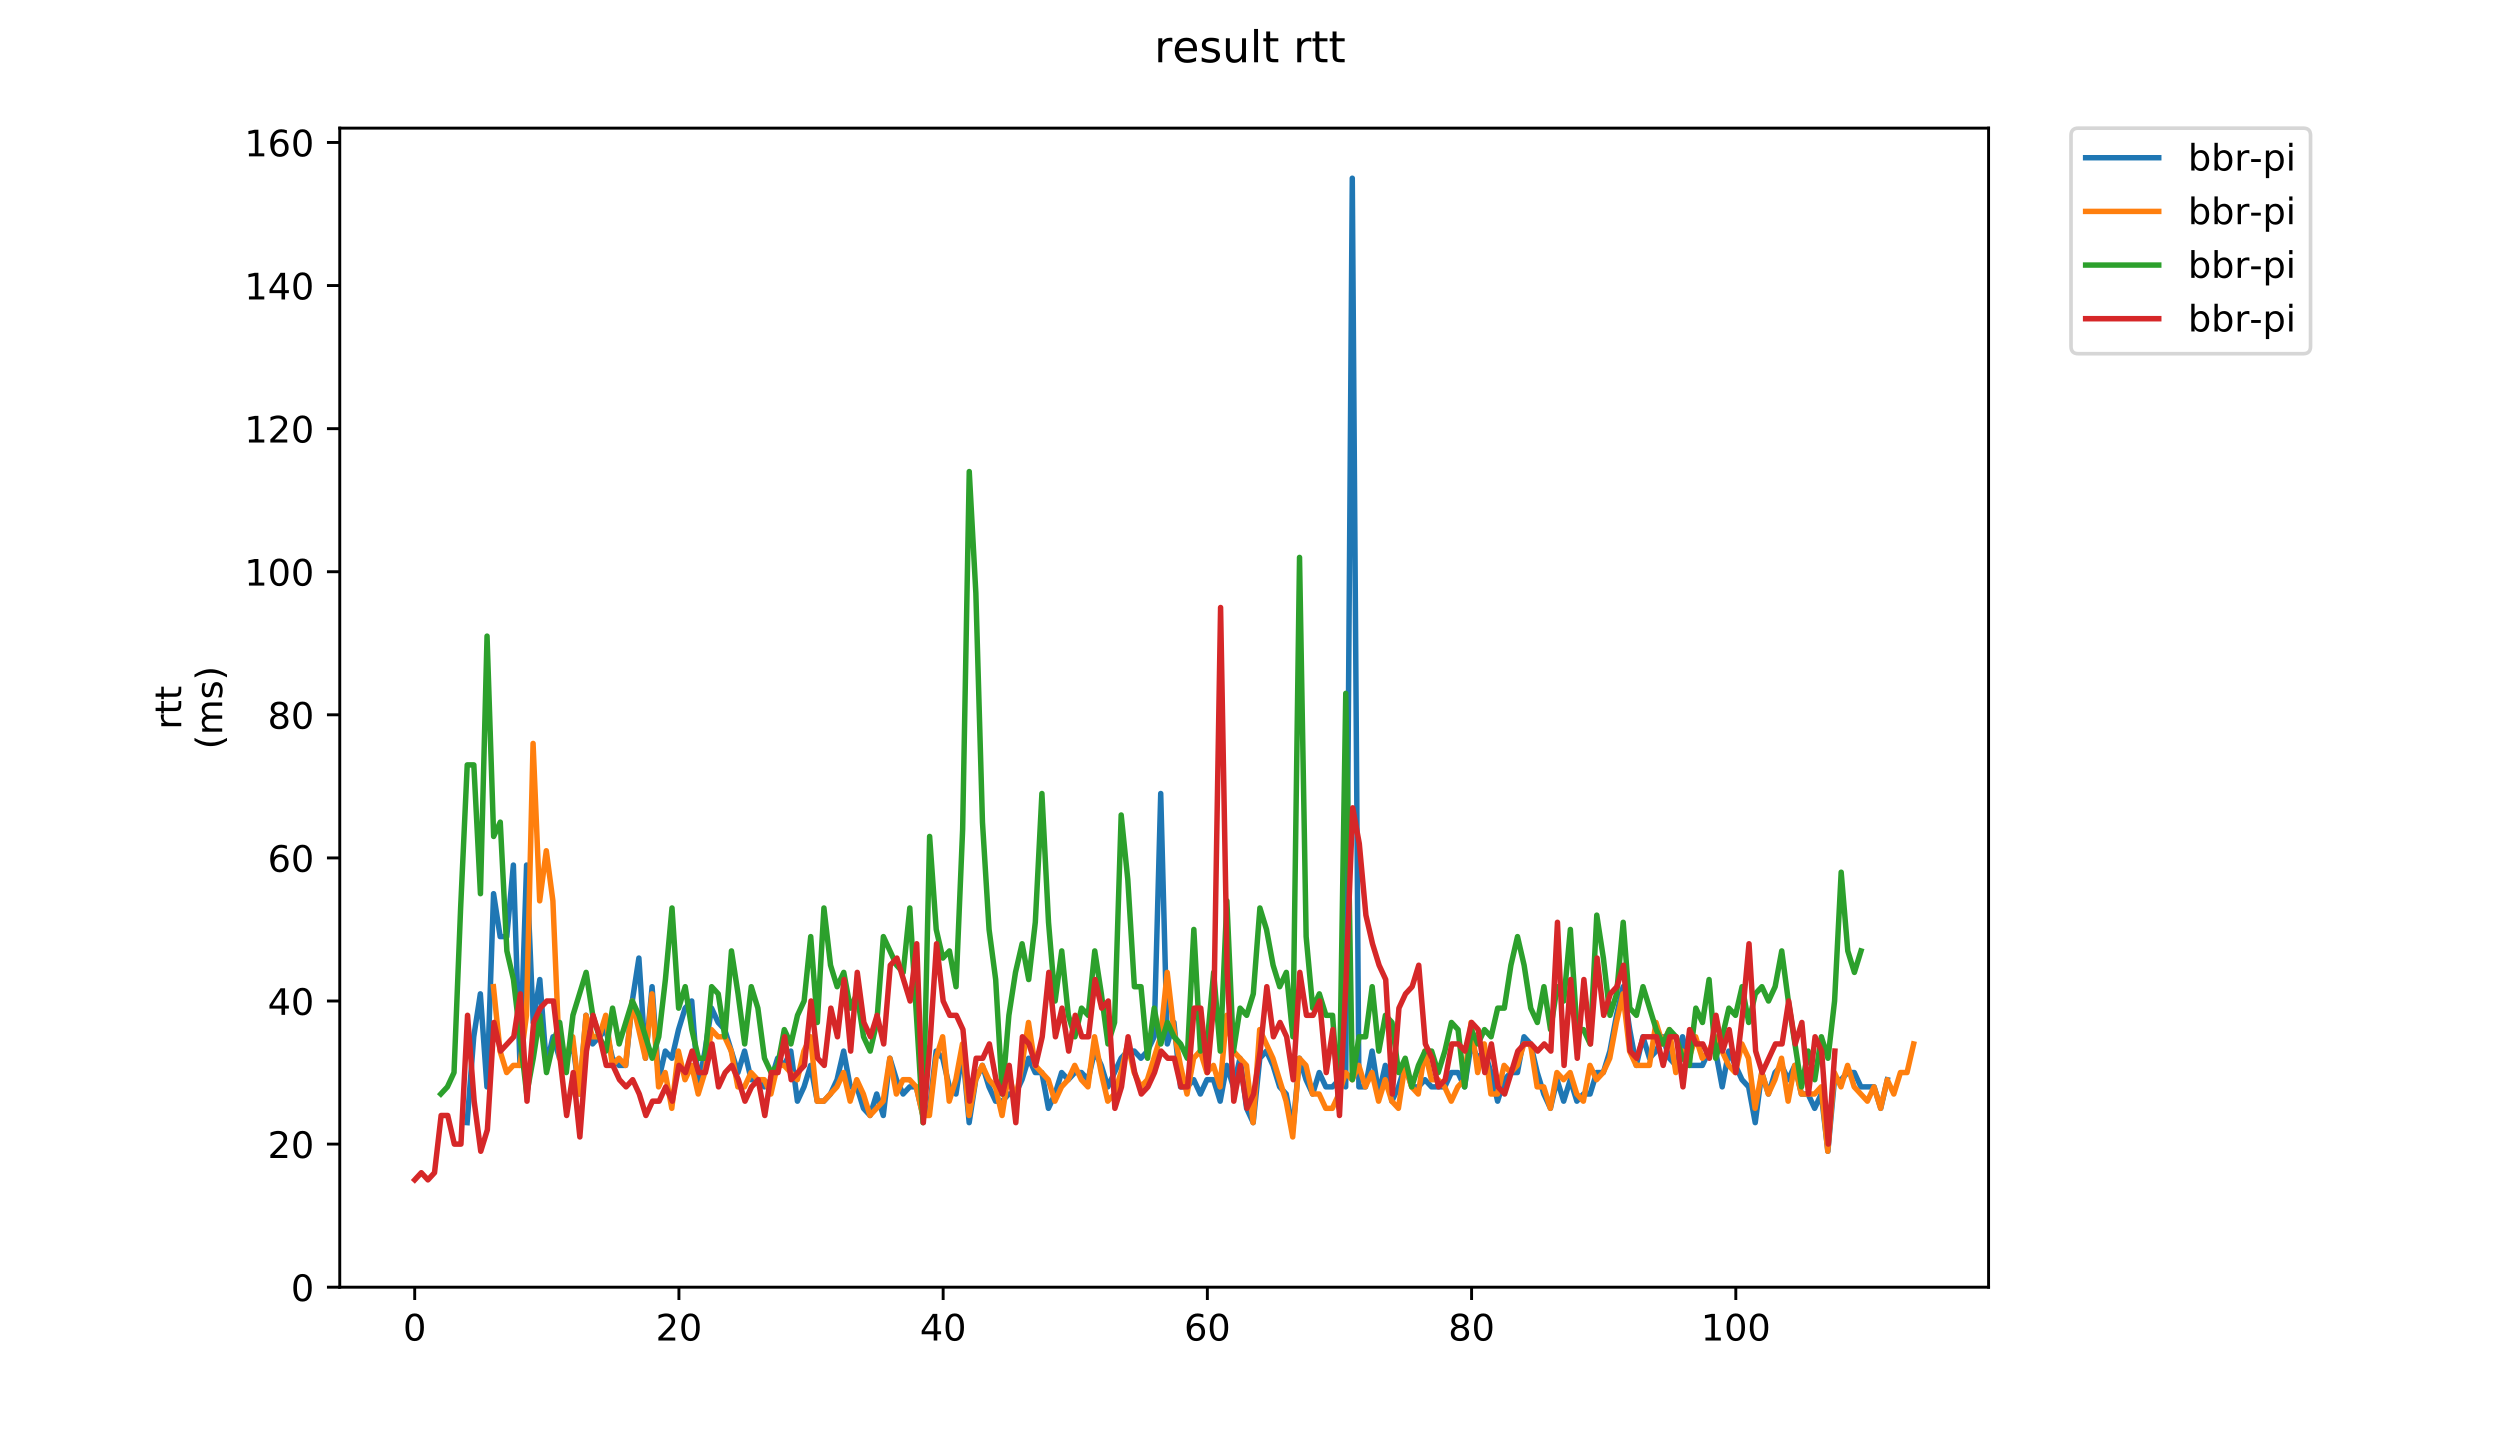 <?xml version="1.0" encoding="utf-8" standalone="no"?>
<!DOCTYPE svg PUBLIC "-//W3C//DTD SVG 1.1//EN"
  "http://www.w3.org/Graphics/SVG/1.1/DTD/svg11.dtd">
<!-- Created with matplotlib (https://matplotlib.org/) -->
<svg height="396pt" version="1.1" viewBox="0 0 684 396" width="684pt" xmlns="http://www.w3.org/2000/svg" xmlns:xlink="http://www.w3.org/1999/xlink">
 <defs>
  <style type="text/css">
*{stroke-linecap:butt;stroke-linejoin:round;}
  </style>
 </defs>
 <g id="figure_1">
  <g id="patch_1">
   <path d="M 0 396 
L 684 396 
L 684 0 
L 0 0 
z
" style="fill:#ffffff;"/>
  </g>
  <g id="axes_1">
   <g id="patch_2">
    <path d="M 92.957 352.174 
L 544.074 352.174 
L 544.074 35.062 
L 92.957 35.062 
z
" style="fill:#ffffff;"/>
   </g>
   <g id="matplotlib.axis_1">
    <g id="xtick_1">
     <g id="line2d_1">
      <defs>
       <path d="M 0 0 
L 0 3.5 
" id="ma85dadc95e" style="stroke:#000000;stroke-width:0.8;"/>
      </defs>
      <g>
       <use style="stroke:#000000;stroke-width:0.8;" x="113.463" xlink:href="#ma85dadc95e" y="352.174"/>
      </g>
     </g>
     <g id="text_1">
      <!-- 0 -->
      <defs>
       <path d="M 31.781 66.406 
Q 24.172 66.406 20.328 58.906 
Q 16.5 51.422 16.5 36.375 
Q 16.5 21.391 20.328 13.891 
Q 24.172 6.391 31.781 6.391 
Q 39.453 6.391 43.281 13.891 
Q 47.125 21.391 47.125 36.375 
Q 47.125 51.422 43.281 58.906 
Q 39.453 66.406 31.781 66.406 
z
M 31.781 74.219 
Q 44.047 74.219 50.516 64.516 
Q 56.984 54.828 56.984 36.375 
Q 56.984 17.969 50.516 8.266 
Q 44.047 -1.422 31.781 -1.422 
Q 19.531 -1.422 13.062 8.266 
Q 6.594 17.969 6.594 36.375 
Q 6.594 54.828 13.062 64.516 
Q 19.531 74.219 31.781 74.219 
z
" id="DejaVuSans-48"/>
      </defs>
      <g transform="translate(110.282 366.773)scale(0.1 -0.1)">
       <use xlink:href="#DejaVuSans-48"/>
      </g>
     </g>
    </g>
    <g id="xtick_2">
     <g id="line2d_2">
      <g>
       <use style="stroke:#000000;stroke-width:0.8;" x="185.754" xlink:href="#ma85dadc95e" y="352.174"/>
      </g>
     </g>
     <g id="text_2">
      <!-- 20 -->
      <defs>
       <path d="M 19.188 8.297 
L 53.609 8.297 
L 53.609 0 
L 7.328 0 
L 7.328 8.297 
Q 12.938 14.109 22.625 23.891 
Q 32.328 33.688 34.812 36.531 
Q 39.547 41.844 41.422 45.531 
Q 43.312 49.219 43.312 52.781 
Q 43.312 58.594 39.234 62.25 
Q 35.156 65.922 28.609 65.922 
Q 23.969 65.922 18.812 64.312 
Q 13.672 62.703 7.812 59.422 
L 7.812 69.391 
Q 13.766 71.781 18.938 73 
Q 24.125 74.219 28.422 74.219 
Q 39.75 74.219 46.484 68.547 
Q 53.219 62.891 53.219 53.422 
Q 53.219 48.922 51.531 44.891 
Q 49.859 40.875 45.406 35.406 
Q 44.188 33.984 37.641 27.219 
Q 31.109 20.453 19.188 8.297 
z
" id="DejaVuSans-50"/>
      </defs>
      <g transform="translate(179.391 366.773)scale(0.1 -0.1)">
       <use xlink:href="#DejaVuSans-50"/>
       <use x="63.623" xlink:href="#DejaVuSans-48"/>
      </g>
     </g>
    </g>
    <g id="xtick_3">
     <g id="line2d_3">
      <g>
       <use style="stroke:#000000;stroke-width:0.8;" x="258.044" xlink:href="#ma85dadc95e" y="352.174"/>
      </g>
     </g>
     <g id="text_3">
      <!-- 40 -->
      <defs>
       <path d="M 37.797 64.312 
L 12.891 25.391 
L 37.797 25.391 
z
M 35.203 72.906 
L 47.609 72.906 
L 47.609 25.391 
L 58.016 25.391 
L 58.016 17.188 
L 47.609 17.188 
L 47.609 0 
L 37.797 0 
L 37.797 17.188 
L 4.891 17.188 
L 4.891 26.703 
z
" id="DejaVuSans-52"/>
      </defs>
      <g transform="translate(251.682 366.773)scale(0.1 -0.1)">
       <use xlink:href="#DejaVuSans-52"/>
       <use x="63.623" xlink:href="#DejaVuSans-48"/>
      </g>
     </g>
    </g>
    <g id="xtick_4">
     <g id="line2d_4">
      <g>
       <use style="stroke:#000000;stroke-width:0.8;" x="330.335" xlink:href="#ma85dadc95e" y="352.174"/>
      </g>
     </g>
     <g id="text_4">
      <!-- 60 -->
      <defs>
       <path d="M 33.016 40.375 
Q 26.375 40.375 22.484 35.828 
Q 18.609 31.297 18.609 23.391 
Q 18.609 15.531 22.484 10.953 
Q 26.375 6.391 33.016 6.391 
Q 39.656 6.391 43.531 10.953 
Q 47.406 15.531 47.406 23.391 
Q 47.406 31.297 43.531 35.828 
Q 39.656 40.375 33.016 40.375 
z
M 52.594 71.297 
L 52.594 62.312 
Q 48.875 64.062 45.094 64.984 
Q 41.312 65.922 37.594 65.922 
Q 27.828 65.922 22.672 59.328 
Q 17.531 52.734 16.797 39.406 
Q 19.672 43.656 24.016 45.922 
Q 28.375 48.188 33.594 48.188 
Q 44.578 48.188 50.953 41.516 
Q 57.328 34.859 57.328 23.391 
Q 57.328 12.156 50.688 5.359 
Q 44.047 -1.422 33.016 -1.422 
Q 20.359 -1.422 13.672 8.266 
Q 6.984 17.969 6.984 36.375 
Q 6.984 53.656 15.188 63.938 
Q 23.391 74.219 37.203 74.219 
Q 40.922 74.219 44.703 73.484 
Q 48.484 72.75 52.594 71.297 
z
" id="DejaVuSans-54"/>
      </defs>
      <g transform="translate(323.973 366.773)scale(0.1 -0.1)">
       <use xlink:href="#DejaVuSans-54"/>
       <use x="63.623" xlink:href="#DejaVuSans-48"/>
      </g>
     </g>
    </g>
    <g id="xtick_5">
     <g id="line2d_5">
      <g>
       <use style="stroke:#000000;stroke-width:0.8;" x="402.626" xlink:href="#ma85dadc95e" y="352.174"/>
      </g>
     </g>
     <g id="text_5">
      <!-- 80 -->
      <defs>
       <path d="M 31.781 34.625 
Q 24.75 34.625 20.719 30.859 
Q 16.703 27.094 16.703 20.516 
Q 16.703 13.922 20.719 10.156 
Q 24.75 6.391 31.781 6.391 
Q 38.812 6.391 42.859 10.172 
Q 46.922 13.969 46.922 20.516 
Q 46.922 27.094 42.891 30.859 
Q 38.875 34.625 31.781 34.625 
z
M 21.922 38.812 
Q 15.578 40.375 12.031 44.719 
Q 8.5 49.078 8.5 55.328 
Q 8.5 64.062 14.719 69.141 
Q 20.953 74.219 31.781 74.219 
Q 42.672 74.219 48.875 69.141 
Q 55.078 64.062 55.078 55.328 
Q 55.078 49.078 51.531 44.719 
Q 48 40.375 41.703 38.812 
Q 48.828 37.156 52.797 32.312 
Q 56.781 27.484 56.781 20.516 
Q 56.781 9.906 50.312 4.234 
Q 43.844 -1.422 31.781 -1.422 
Q 19.734 -1.422 13.25 4.234 
Q 6.781 9.906 6.781 20.516 
Q 6.781 27.484 10.781 32.312 
Q 14.797 37.156 21.922 38.812 
z
M 18.312 54.391 
Q 18.312 48.734 21.844 45.562 
Q 25.391 42.391 31.781 42.391 
Q 38.141 42.391 41.719 45.562 
Q 45.312 48.734 45.312 54.391 
Q 45.312 60.062 41.719 63.234 
Q 38.141 66.406 31.781 66.406 
Q 25.391 66.406 21.844 63.234 
Q 18.312 60.062 18.312 54.391 
z
" id="DejaVuSans-56"/>
      </defs>
      <g transform="translate(396.264 366.773)scale(0.1 -0.1)">
       <use xlink:href="#DejaVuSans-56"/>
       <use x="63.623" xlink:href="#DejaVuSans-48"/>
      </g>
     </g>
    </g>
    <g id="xtick_6">
     <g id="line2d_6">
      <g>
       <use style="stroke:#000000;stroke-width:0.8;" x="474.917" xlink:href="#ma85dadc95e" y="352.174"/>
      </g>
     </g>
     <g id="text_6">
      <!-- 100 -->
      <defs>
       <path d="M 12.406 8.297 
L 28.516 8.297 
L 28.516 63.922 
L 10.984 60.406 
L 10.984 69.391 
L 28.422 72.906 
L 38.281 72.906 
L 38.281 8.297 
L 54.391 8.297 
L 54.391 0 
L 12.406 0 
z
" id="DejaVuSans-49"/>
      </defs>
      <g transform="translate(465.373 366.773)scale(0.1 -0.1)">
       <use xlink:href="#DejaVuSans-49"/>
       <use x="63.623" xlink:href="#DejaVuSans-48"/>
       <use x="127.246" xlink:href="#DejaVuSans-48"/>
      </g>
     </g>
    </g>
   </g>
   <g id="matplotlib.axis_2">
    <g id="ytick_1">
     <g id="line2d_7">
      <defs>
       <path d="M 0 0 
L -3.5 0 
" id="m58528c317d" style="stroke:#000000;stroke-width:0.8;"/>
      </defs>
      <g>
       <use style="stroke:#000000;stroke-width:0.8;" x="92.957" xlink:href="#m58528c317d" y="352.174"/>
      </g>
     </g>
     <g id="text_7">
      <!-- 0 -->
      <g transform="translate(79.595 355.973)scale(0.1 -0.1)">
       <use xlink:href="#DejaVuSans-48"/>
      </g>
     </g>
    </g>
    <g id="ytick_2">
     <g id="line2d_8">
      <g>
       <use style="stroke:#000000;stroke-width:0.8;" x="92.957" xlink:href="#m58528c317d" y="313.025"/>
      </g>
     </g>
     <g id="text_8">
      <!-- 20 -->
      <g transform="translate(73.233 316.824)scale(0.1 -0.1)">
       <use xlink:href="#DejaVuSans-50"/>
       <use x="63.623" xlink:href="#DejaVuSans-48"/>
      </g>
     </g>
    </g>
    <g id="ytick_3">
     <g id="line2d_9">
      <g>
       <use style="stroke:#000000;stroke-width:0.8;" x="92.957" xlink:href="#m58528c317d" y="273.875"/>
      </g>
     </g>
     <g id="text_9">
      <!-- 40 -->
      <g transform="translate(73.233 277.674)scale(0.1 -0.1)">
       <use xlink:href="#DejaVuSans-52"/>
       <use x="63.623" xlink:href="#DejaVuSans-48"/>
      </g>
     </g>
    </g>
    <g id="ytick_4">
     <g id="line2d_10">
      <g>
       <use style="stroke:#000000;stroke-width:0.8;" x="92.957" xlink:href="#m58528c317d" y="234.725"/>
      </g>
     </g>
     <g id="text_10">
      <!-- 60 -->
      <g transform="translate(73.233 238.525)scale(0.1 -0.1)">
       <use xlink:href="#DejaVuSans-54"/>
       <use x="63.623" xlink:href="#DejaVuSans-48"/>
      </g>
     </g>
    </g>
    <g id="ytick_5">
     <g id="line2d_11">
      <g>
       <use style="stroke:#000000;stroke-width:0.8;" x="92.957" xlink:href="#m58528c317d" y="195.576"/>
      </g>
     </g>
     <g id="text_11">
      <!-- 80 -->
      <g transform="translate(73.233 199.375)scale(0.1 -0.1)">
       <use xlink:href="#DejaVuSans-56"/>
       <use x="63.623" xlink:href="#DejaVuSans-48"/>
      </g>
     </g>
    </g>
    <g id="ytick_6">
     <g id="line2d_12">
      <g>
       <use style="stroke:#000000;stroke-width:0.8;" x="92.957" xlink:href="#m58528c317d" y="156.426"/>
      </g>
     </g>
     <g id="text_12">
      <!-- 100 -->
      <g transform="translate(66.87 160.225)scale(0.1 -0.1)">
       <use xlink:href="#DejaVuSans-49"/>
       <use x="63.623" xlink:href="#DejaVuSans-48"/>
       <use x="127.246" xlink:href="#DejaVuSans-48"/>
      </g>
     </g>
    </g>
    <g id="ytick_7">
     <g id="line2d_13">
      <g>
       <use style="stroke:#000000;stroke-width:0.8;" x="92.957" xlink:href="#m58528c317d" y="117.277"/>
      </g>
     </g>
     <g id="text_13">
      <!-- 120 -->
      <g transform="translate(66.87 121.076)scale(0.1 -0.1)">
       <use xlink:href="#DejaVuSans-49"/>
       <use x="63.623" xlink:href="#DejaVuSans-50"/>
       <use x="127.246" xlink:href="#DejaVuSans-48"/>
      </g>
     </g>
    </g>
    <g id="ytick_8">
     <g id="line2d_14">
      <g>
       <use style="stroke:#000000;stroke-width:0.8;" x="92.957" xlink:href="#m58528c317d" y="78.127"/>
      </g>
     </g>
     <g id="text_14">
      <!-- 140 -->
      <g transform="translate(66.87 81.926)scale(0.1 -0.1)">
       <use xlink:href="#DejaVuSans-49"/>
       <use x="63.623" xlink:href="#DejaVuSans-52"/>
       <use x="127.246" xlink:href="#DejaVuSans-48"/>
      </g>
     </g>
    </g>
    <g id="ytick_9">
     <g id="line2d_15">
      <g>
       <use style="stroke:#000000;stroke-width:0.8;" x="92.957" xlink:href="#m58528c317d" y="38.977"/>
      </g>
     </g>
     <g id="text_15">
      <!-- 160 -->
      <g transform="translate(66.87 42.777)scale(0.1 -0.1)">
       <use xlink:href="#DejaVuSans-49"/>
       <use x="63.623" xlink:href="#DejaVuSans-54"/>
       <use x="127.246" xlink:href="#DejaVuSans-48"/>
      </g>
     </g>
    </g>
    <g id="text_16">
     <!-- rtt -->
     <defs>
      <path d="M 41.109 46.297 
Q 39.594 47.172 37.812 47.578 
Q 36.031 48 33.891 48 
Q 26.266 48 22.188 43.047 
Q 18.109 38.094 18.109 28.812 
L 18.109 0 
L 9.078 0 
L 9.078 54.688 
L 18.109 54.688 
L 18.109 46.188 
Q 20.953 51.172 25.484 53.578 
Q 30.031 56 36.531 56 
Q 37.453 56 38.578 55.875 
Q 39.703 55.766 41.062 55.516 
z
" id="DejaVuSans-114"/>
      <path d="M 18.312 70.219 
L 18.312 54.688 
L 36.812 54.688 
L 36.812 47.703 
L 18.312 47.703 
L 18.312 18.016 
Q 18.312 11.328 20.141 9.422 
Q 21.969 7.516 27.594 7.516 
L 36.812 7.516 
L 36.812 0 
L 27.594 0 
Q 17.188 0 13.234 3.875 
Q 9.281 7.766 9.281 18.016 
L 9.281 47.703 
L 2.688 47.703 
L 2.688 54.688 
L 9.281 54.688 
L 9.281 70.219 
z
" id="DejaVuSans-116"/>
     </defs>
     <g transform="translate(49.593 199.594)rotate(-90)scale(0.1 -0.1)">
      <use xlink:href="#DejaVuSans-114"/>
      <use x="41.113" xlink:href="#DejaVuSans-116"/>
      <use x="80.322" xlink:href="#DejaVuSans-116"/>
     </g>
     <!-- (ms) -->
     <defs>
      <path d="M 31 75.875 
Q 24.469 64.656 21.281 53.656 
Q 18.109 42.672 18.109 31.391 
Q 18.109 20.125 21.312 9.062 
Q 24.516 -2 31 -13.188 
L 23.188 -13.188 
Q 15.875 -1.703 12.234 9.375 
Q 8.594 20.453 8.594 31.391 
Q 8.594 42.281 12.203 53.312 
Q 15.828 64.359 23.188 75.875 
z
" id="DejaVuSans-40"/>
      <path d="M 52 44.188 
Q 55.375 50.25 60.062 53.125 
Q 64.75 56 71.094 56 
Q 79.641 56 84.281 50.016 
Q 88.922 44.047 88.922 33.016 
L 88.922 0 
L 79.891 0 
L 79.891 32.719 
Q 79.891 40.578 77.094 44.375 
Q 74.312 48.188 68.609 48.188 
Q 61.625 48.188 57.562 43.547 
Q 53.516 38.922 53.516 30.906 
L 53.516 0 
L 44.484 0 
L 44.484 32.719 
Q 44.484 40.625 41.703 44.406 
Q 38.922 48.188 33.109 48.188 
Q 26.219 48.188 22.156 43.531 
Q 18.109 38.875 18.109 30.906 
L 18.109 0 
L 9.078 0 
L 9.078 54.688 
L 18.109 54.688 
L 18.109 46.188 
Q 21.188 51.219 25.484 53.609 
Q 29.781 56 35.688 56 
Q 41.656 56 45.828 52.969 
Q 50 49.953 52 44.188 
z
" id="DejaVuSans-109"/>
      <path d="M 44.281 53.078 
L 44.281 44.578 
Q 40.484 46.531 36.375 47.5 
Q 32.281 48.484 27.875 48.484 
Q 21.188 48.484 17.844 46.438 
Q 14.5 44.391 14.5 40.281 
Q 14.5 37.156 16.891 35.375 
Q 19.281 33.594 26.516 31.984 
L 29.594 31.297 
Q 39.156 29.25 43.188 25.516 
Q 47.219 21.781 47.219 15.094 
Q 47.219 7.469 41.188 3.016 
Q 35.156 -1.422 24.609 -1.422 
Q 20.219 -1.422 15.453 -0.562 
Q 10.688 0.297 5.422 2 
L 5.422 11.281 
Q 10.406 8.688 15.234 7.391 
Q 20.062 6.109 24.812 6.109 
Q 31.156 6.109 34.562 8.281 
Q 37.984 10.453 37.984 14.406 
Q 37.984 18.062 35.516 20.016 
Q 33.062 21.969 24.703 23.781 
L 21.578 24.516 
Q 13.234 26.266 9.516 29.906 
Q 5.812 33.547 5.812 39.891 
Q 5.812 47.609 11.281 51.797 
Q 16.75 56 26.812 56 
Q 31.781 56 36.172 55.266 
Q 40.578 54.547 44.281 53.078 
z
" id="DejaVuSans-115"/>
      <path d="M 8.016 75.875 
L 15.828 75.875 
Q 23.141 64.359 26.781 53.312 
Q 30.422 42.281 30.422 31.391 
Q 30.422 20.453 26.781 9.375 
Q 23.141 -1.703 15.828 -13.188 
L 8.016 -13.188 
Q 14.5 -2 17.703 9.062 
Q 20.906 20.125 20.906 31.391 
Q 20.906 42.672 17.703 53.656 
Q 14.5 64.656 8.016 75.875 
z
" id="DejaVuSans-41"/>
     </defs>
     <g transform="translate(60.79 204.995)rotate(-90)scale(0.1 -0.1)">
      <use xlink:href="#DejaVuSans-40"/>
      <use x="39.014" xlink:href="#DejaVuSans-109"/>
      <use x="136.426" xlink:href="#DejaVuSans-115"/>
      <use x="188.525" xlink:href="#DejaVuSans-41"/>
     </g>
    </g>
   </g>
   <g id="line2d_16">
    <path clip-path="url(#p5a85d78433)" d="M 127.809 307.152 
L 129.616 283.662 
L 131.423 271.918 
L 133.231 297.365 
L 135.038 244.513 
L 136.845 256.258 
L 138.653 256.258 
L 140.46 236.683 
L 142.267 291.492 
L 144.074 236.683 
L 145.882 279.747 
L 147.689 268.003 
L 149.496 291.492 
L 151.303 283.662 
L 153.111 289.535 
L 154.918 289.535 
L 156.725 285.62 
L 158.533 299.322 
L 160.34 277.79 
L 162.147 285.62 
L 165.762 281.705 
L 167.569 289.535 
L 169.376 291.492 
L 171.183 291.492 
L 172.991 273.875 
L 174.798 262.13 
L 176.605 289.535 
L 178.412 269.96 
L 180.22 295.407 
L 182.027 287.577 
L 183.834 289.535 
L 185.642 281.705 
L 187.449 275.832 
L 189.256 273.875 
L 191.063 297.365 
L 192.871 287.577 
L 194.678 275.832 
L 196.485 279.747 
L 198.292 281.705 
L 201.907 293.45 
L 203.714 287.577 
L 205.522 295.407 
L 207.329 295.407 
L 209.136 297.365 
L 210.943 295.407 
L 212.751 289.535 
L 214.558 291.492 
L 216.365 287.577 
L 218.172 301.28 
L 219.98 297.365 
L 221.787 291.492 
L 223.594 301.28 
L 225.402 301.28 
L 227.209 299.322 
L 229.016 295.407 
L 230.823 287.577 
L 232.631 297.365 
L 234.438 297.365 
L 236.245 303.237 
L 238.052 305.195 
L 239.86 299.322 
L 241.667 305.195 
L 243.474 289.535 
L 245.281 295.407 
L 247.089 299.322 
L 248.896 297.365 
L 250.703 297.365 
L 252.511 305.195 
L 254.318 303.237 
L 256.125 287.577 
L 257.932 289.535 
L 259.74 297.365 
L 261.547 299.322 
L 263.354 287.577 
L 265.161 307.152 
L 266.969 295.407 
L 268.776 291.492 
L 270.583 297.365 
L 272.391 301.28 
L 274.198 301.28 
L 276.005 299.322 
L 277.812 299.322 
L 279.62 295.407 
L 281.427 289.535 
L 283.234 293.45 
L 285.041 293.45 
L 286.849 303.237 
L 288.656 299.322 
L 290.463 293.45 
L 292.271 295.407 
L 294.078 293.45 
L 295.885 293.45 
L 297.692 295.407 
L 299.5 287.577 
L 301.307 291.492 
L 303.114 297.365 
L 306.729 289.535 
L 308.536 287.577 
L 310.343 287.577 
L 312.15 289.535 
L 313.958 287.577 
L 315.765 283.662 
L 317.572 217.108 
L 319.38 285.62 
L 321.187 279.747 
L 322.994 297.365 
L 324.801 297.365 
L 326.609 295.407 
L 328.416 299.322 
L 330.223 295.407 
L 332.03 295.407 
L 333.838 301.28 
L 335.645 291.492 
L 337.452 297.365 
L 339.26 289.535 
L 341.067 303.237 
L 342.874 307.152 
L 344.681 289.535 
L 346.489 287.577 
L 348.296 291.492 
L 350.103 297.365 
L 351.91 299.322 
L 353.718 309.11 
L 355.525 289.535 
L 357.332 295.407 
L 359.14 299.322 
L 360.947 293.45 
L 362.754 297.365 
L 364.561 297.365 
L 366.369 295.407 
L 368.176 297.365 
L 369.983 48.765 
L 371.79 297.365 
L 373.598 297.365 
L 375.405 287.577 
L 377.212 299.322 
L 379.02 291.492 
L 380.827 301.28 
L 382.634 297.365 
L 384.441 291.492 
L 386.249 297.365 
L 388.056 297.365 
L 389.863 295.407 
L 391.67 297.365 
L 395.285 297.365 
L 397.092 293.45 
L 398.899 293.45 
L 400.707 297.365 
L 402.514 285.62 
L 404.321 289.535 
L 406.129 287.577 
L 407.936 293.45 
L 409.743 301.28 
L 411.55 295.407 
L 413.358 293.45 
L 415.165 293.45 
L 416.972 283.662 
L 418.779 285.62 
L 420.587 293.45 
L 422.394 299.322 
L 424.201 303.237 
L 426.009 295.407 
L 427.816 301.28 
L 429.623 295.407 
L 431.43 301.28 
L 433.238 299.322 
L 435.045 299.322 
L 436.852 293.45 
L 438.659 293.45 
L 440.467 287.577 
L 442.274 277.79 
L 444.081 269.96 
L 445.889 281.705 
L 447.696 291.492 
L 449.503 283.662 
L 451.31 289.535 
L 453.118 287.577 
L 454.925 283.662 
L 456.732 289.535 
L 458.539 291.492 
L 460.347 283.662 
L 462.154 291.492 
L 465.768 291.492 
L 467.576 287.577 
L 469.383 287.577 
L 471.19 297.365 
L 472.998 287.577 
L 476.612 295.407 
L 478.419 297.365 
L 480.227 307.152 
L 482.034 293.45 
L 483.841 299.322 
L 485.648 293.45 
L 487.456 291.492 
L 489.263 295.407 
L 491.07 291.492 
L 492.878 299.322 
L 494.685 299.322 
L 496.492 303.237 
L 498.299 299.322 
L 500.107 314.982 
L 501.914 295.407 
L 503.721 295.407 
L 505.528 293.45 
L 507.336 293.45 
L 509.143 297.365 
L 512.758 297.365 
L 514.565 303.237 
L 516.372 295.407 
L 516.372 295.407 
" style="fill:none;stroke:#1f77b4;stroke-linecap:square;stroke-width:1.5;"/>
   </g>
   <g id="line2d_17">
    <path clip-path="url(#p5a85d78433)" d="M 135.005 269.96 
L 136.813 287.577 
L 138.62 293.45 
L 140.427 291.492 
L 142.235 291.492 
L 144.042 277.79 
L 145.849 203.406 
L 147.656 246.47 
L 149.464 232.768 
L 151.271 246.47 
L 153.078 289.535 
L 154.885 289.535 
L 156.693 283.662 
L 158.5 299.322 
L 160.307 277.79 
L 162.115 283.662 
L 163.922 283.662 
L 165.729 277.79 
L 167.536 291.492 
L 169.344 289.535 
L 171.151 291.492 
L 172.958 273.875 
L 176.573 289.535 
L 178.38 271.918 
L 180.187 297.365 
L 181.994 293.45 
L 183.802 303.237 
L 185.609 287.577 
L 187.416 295.407 
L 189.224 291.492 
L 191.031 299.322 
L 192.838 293.45 
L 194.645 281.705 
L 196.453 283.662 
L 198.26 283.662 
L 200.067 287.577 
L 201.874 297.365 
L 203.682 297.365 
L 205.489 293.45 
L 207.296 295.407 
L 209.104 295.407 
L 210.911 299.322 
L 212.718 291.492 
L 214.525 291.492 
L 218.14 295.407 
L 219.947 287.577 
L 221.754 283.662 
L 223.562 301.28 
L 225.369 301.28 
L 228.984 297.365 
L 230.791 293.45 
L 232.598 301.28 
L 234.405 295.407 
L 236.213 299.322 
L 238.02 305.195 
L 241.634 301.28 
L 243.442 289.535 
L 245.249 299.322 
L 247.056 295.407 
L 248.863 295.407 
L 250.671 297.365 
L 252.478 305.195 
L 254.285 305.195 
L 256.093 289.535 
L 257.9 283.662 
L 259.707 301.28 
L 261.514 295.407 
L 263.322 285.62 
L 265.129 305.195 
L 266.936 295.407 
L 268.743 291.492 
L 270.551 295.407 
L 272.358 297.365 
L 274.165 305.195 
L 275.973 293.45 
L 277.78 301.28 
L 279.587 291.492 
L 281.394 279.747 
L 283.202 291.492 
L 286.816 295.407 
L 288.623 301.28 
L 290.431 297.365 
L 292.238 295.407 
L 294.045 291.492 
L 295.853 295.407 
L 297.66 297.365 
L 299.467 283.662 
L 301.274 293.45 
L 303.082 301.28 
L 304.889 299.322 
L 306.696 293.45 
L 308.503 285.62 
L 310.311 293.45 
L 312.118 297.365 
L 313.925 295.407 
L 317.54 283.662 
L 319.347 266.045 
L 321.154 281.705 
L 322.962 291.492 
L 324.769 299.322 
L 326.576 289.535 
L 328.383 287.577 
L 330.191 293.45 
L 331.998 291.492 
L 333.805 297.365 
L 335.612 277.79 
L 337.42 287.577 
L 341.034 291.492 
L 342.842 307.152 
L 344.649 281.705 
L 348.263 289.535 
L 351.878 301.28 
L 353.685 311.067 
L 355.492 289.535 
L 357.3 291.492 
L 359.107 299.322 
L 360.914 299.322 
L 362.722 303.237 
L 364.529 303.237 
L 366.336 299.322 
L 368.143 293.45 
L 369.951 295.407 
L 371.758 291.492 
L 373.565 297.365 
L 375.372 293.45 
L 377.18 301.28 
L 378.987 295.407 
L 380.794 301.28 
L 382.602 303.237 
L 384.409 291.492 
L 386.216 297.365 
L 388.023 299.322 
L 389.831 287.577 
L 391.638 295.407 
L 393.445 295.407 
L 395.252 297.365 
L 397.06 301.28 
L 398.867 297.365 
L 400.674 295.407 
L 402.481 279.747 
L 404.289 293.45 
L 406.096 285.62 
L 407.903 299.322 
L 409.711 299.322 
L 411.518 291.492 
L 413.325 293.45 
L 415.132 291.492 
L 416.94 285.62 
L 418.747 285.62 
L 420.554 297.365 
L 422.361 297.365 
L 424.169 303.237 
L 425.976 293.45 
L 427.783 295.407 
L 429.591 293.45 
L 431.398 299.322 
L 433.205 301.28 
L 435.012 291.492 
L 436.82 295.407 
L 438.627 293.45 
L 440.434 289.535 
L 442.241 279.747 
L 444.049 271.918 
L 445.856 287.577 
L 447.663 291.492 
L 451.278 291.492 
L 453.085 279.747 
L 454.892 285.62 
L 456.7 281.705 
L 458.507 293.45 
L 460.314 287.577 
L 462.121 289.535 
L 463.929 283.662 
L 465.736 289.535 
L 467.543 287.577 
L 469.351 283.662 
L 472.965 291.492 
L 474.772 293.45 
L 476.58 285.62 
L 478.387 289.535 
L 480.194 303.237 
L 482.001 293.45 
L 483.809 299.322 
L 485.616 295.407 
L 487.423 289.535 
L 489.23 301.28 
L 491.038 291.492 
L 492.845 299.322 
L 496.46 299.322 
L 498.267 297.365 
L 500.074 314.982 
L 501.881 293.45 
L 503.689 297.365 
L 505.496 291.492 
L 507.303 297.365 
L 510.918 301.28 
L 512.725 297.365 
L 514.532 303.237 
L 516.34 295.407 
L 518.147 299.322 
L 519.954 293.45 
L 521.761 293.45 
L 523.569 285.62 
L 523.569 285.62 
" style="fill:none;stroke:#ff7f0e;stroke-linecap:square;stroke-width:1.5;"/>
   </g>
   <g id="line2d_18">
    <path clip-path="url(#p5a85d78433)" d="M 120.605 299.322 
L 122.412 297.365 
L 124.22 293.45 
L 126.027 248.428 
L 127.834 209.278 
L 129.641 209.278 
L 131.449 244.513 
L 133.256 174.044 
L 135.063 228.853 
L 136.871 224.938 
L 138.678 260.173 
L 140.485 268.003 
L 144.1 299.322 
L 145.907 289.535 
L 147.714 277.79 
L 149.521 293.45 
L 151.329 285.62 
L 153.136 279.747 
L 154.943 293.45 
L 156.751 277.79 
L 160.365 266.045 
L 162.172 277.79 
L 163.98 283.662 
L 165.787 287.577 
L 167.594 275.832 
L 169.401 285.62 
L 173.016 273.875 
L 174.823 277.79 
L 178.438 289.535 
L 180.245 283.662 
L 182.052 268.003 
L 183.86 248.428 
L 185.667 275.832 
L 187.474 269.96 
L 189.281 281.705 
L 191.089 289.535 
L 192.896 289.535 
L 194.703 269.96 
L 196.51 271.918 
L 198.318 283.662 
L 200.125 260.173 
L 201.932 271.918 
L 203.74 285.62 
L 205.547 269.96 
L 207.354 275.832 
L 209.161 289.535 
L 210.969 293.45 
L 212.776 291.492 
L 214.583 281.705 
L 216.39 285.62 
L 218.198 277.79 
L 220.005 273.875 
L 221.812 256.258 
L 223.62 279.747 
L 225.427 248.428 
L 227.234 264.088 
L 229.041 269.96 
L 230.849 266.045 
L 232.656 275.832 
L 234.463 271.918 
L 236.27 283.662 
L 238.078 287.577 
L 239.885 279.747 
L 241.692 256.258 
L 245.307 264.088 
L 247.114 266.045 
L 248.921 248.428 
L 252.536 307.152 
L 254.343 228.853 
L 256.15 254.3 
L 257.958 262.13 
L 259.765 260.173 
L 261.572 269.96 
L 263.379 226.895 
L 265.187 129.022 
L 266.994 162.299 
L 268.801 224.938 
L 270.609 254.3 
L 272.416 268.003 
L 274.223 299.322 
L 276.03 277.79 
L 277.838 266.045 
L 279.645 258.215 
L 281.452 268.003 
L 283.259 252.343 
L 285.067 217.108 
L 286.874 252.343 
L 288.681 273.875 
L 290.489 260.173 
L 292.296 277.79 
L 294.103 283.662 
L 295.91 275.832 
L 297.718 277.79 
L 299.525 260.173 
L 301.332 271.918 
L 303.139 285.62 
L 304.947 279.747 
L 306.754 222.981 
L 308.561 240.598 
L 310.369 269.96 
L 312.176 269.96 
L 313.983 289.535 
L 315.79 275.832 
L 317.598 285.62 
L 319.405 279.747 
L 321.212 283.662 
L 323.019 285.62 
L 324.827 289.535 
L 326.634 254.3 
L 328.441 287.577 
L 330.249 285.62 
L 332.056 266.045 
L 333.863 287.577 
L 335.67 246.47 
L 337.478 287.577 
L 339.285 275.832 
L 341.092 277.79 
L 342.899 271.918 
L 344.707 248.428 
L 346.514 254.3 
L 348.321 264.088 
L 350.128 269.96 
L 351.936 266.045 
L 353.743 283.662 
L 355.55 152.511 
L 357.358 256.258 
L 359.165 275.832 
L 360.972 271.918 
L 362.779 277.79 
L 364.587 277.79 
L 366.394 303.237 
L 368.201 189.703 
L 370.008 295.407 
L 371.816 283.662 
L 373.623 283.662 
L 375.43 269.96 
L 377.238 287.577 
L 379.045 277.79 
L 380.852 279.747 
L 382.659 293.45 
L 384.467 289.535 
L 386.274 297.365 
L 388.081 291.492 
L 389.888 287.577 
L 391.696 287.577 
L 393.503 293.45 
L 395.31 287.577 
L 397.118 279.747 
L 398.925 281.705 
L 400.732 297.365 
L 402.539 281.705 
L 404.347 285.62 
L 406.154 281.705 
L 407.961 283.662 
L 409.768 275.832 
L 411.576 275.832 
L 413.383 264.088 
L 415.19 256.258 
L 416.997 264.088 
L 418.805 275.832 
L 420.612 279.747 
L 422.419 269.96 
L 424.227 281.705 
L 426.034 269.96 
L 427.841 273.875 
L 429.648 254.3 
L 431.456 281.705 
L 433.263 281.705 
L 435.07 285.62 
L 436.877 250.385 
L 438.685 262.13 
L 440.492 277.79 
L 442.299 271.918 
L 444.107 252.343 
L 445.914 275.832 
L 447.721 277.79 
L 449.528 269.96 
L 453.143 281.705 
L 454.95 285.62 
L 456.757 281.705 
L 458.565 283.662 
L 460.372 289.535 
L 462.179 291.492 
L 463.987 275.832 
L 465.794 279.747 
L 467.601 268.003 
L 469.408 289.535 
L 471.216 283.662 
L 473.023 275.832 
L 474.83 277.79 
L 476.637 269.96 
L 478.445 279.747 
L 480.252 271.918 
L 482.059 269.96 
L 483.866 273.875 
L 485.674 269.96 
L 487.481 260.173 
L 489.288 273.875 
L 492.903 297.365 
L 494.71 287.577 
L 496.517 295.407 
L 498.325 283.662 
L 500.132 289.535 
L 501.939 273.875 
L 503.746 238.64 
L 505.554 260.173 
L 507.361 266.045 
L 509.168 260.173 
L 509.168 260.173 
" style="fill:none;stroke:#2ca02c;stroke-linecap:square;stroke-width:1.5;"/>
   </g>
   <g id="line2d_19">
    <path clip-path="url(#p5a85d78433)" d="M 113.463 322.812 
L 115.27 320.854 
L 117.077 322.812 
L 118.885 320.854 
L 120.692 305.195 
L 122.499 305.195 
L 124.306 313.025 
L 126.114 313.025 
L 127.921 277.79 
L 129.728 301.28 
L 131.535 314.982 
L 133.343 309.11 
L 135.15 279.747 
L 136.957 287.577 
L 140.572 283.662 
L 142.379 271.918 
L 144.186 301.28 
L 145.994 279.747 
L 147.801 275.832 
L 149.608 273.875 
L 151.415 273.875 
L 155.03 305.195 
L 156.837 293.45 
L 158.645 311.067 
L 160.452 287.577 
L 162.259 277.79 
L 164.066 283.662 
L 165.874 291.492 
L 167.681 291.492 
L 169.488 295.407 
L 171.295 297.365 
L 173.103 295.407 
L 174.91 299.322 
L 176.717 305.195 
L 178.525 301.28 
L 180.332 301.28 
L 182.139 297.365 
L 183.946 301.28 
L 185.754 291.492 
L 187.561 293.45 
L 189.368 287.577 
L 191.175 293.45 
L 192.983 293.45 
L 194.79 285.62 
L 196.597 297.365 
L 198.405 293.45 
L 200.212 291.492 
L 202.019 295.407 
L 203.826 301.28 
L 205.634 297.365 
L 207.441 295.407 
L 209.248 305.195 
L 211.055 293.45 
L 212.863 293.45 
L 214.67 283.662 
L 216.477 295.407 
L 220.092 291.492 
L 221.899 273.875 
L 223.706 289.535 
L 225.514 291.492 
L 227.321 275.832 
L 229.128 283.662 
L 230.935 268.003 
L 232.743 287.577 
L 234.55 266.045 
L 236.357 279.747 
L 238.164 283.662 
L 239.972 277.79 
L 241.779 285.62 
L 243.586 264.088 
L 245.394 262.13 
L 249.008 273.875 
L 250.815 258.215 
L 252.623 307.152 
L 254.43 285.62 
L 256.237 258.215 
L 258.044 273.875 
L 259.852 277.79 
L 261.659 277.79 
L 263.466 281.705 
L 265.274 301.28 
L 267.081 289.535 
L 268.888 289.535 
L 270.695 285.62 
L 272.503 295.407 
L 274.31 299.322 
L 276.117 291.492 
L 277.924 307.152 
L 279.732 283.662 
L 281.539 285.62 
L 283.346 291.492 
L 285.153 283.662 
L 286.961 266.045 
L 288.768 283.662 
L 290.575 275.832 
L 292.383 287.577 
L 294.19 277.79 
L 295.997 283.662 
L 297.804 283.662 
L 299.612 268.003 
L 301.419 275.832 
L 303.226 273.875 
L 305.033 303.237 
L 306.841 297.365 
L 308.648 283.662 
L 310.455 293.45 
L 312.263 299.322 
L 314.07 297.365 
L 315.877 293.45 
L 317.684 287.577 
L 319.492 289.535 
L 321.299 289.535 
L 323.106 297.365 
L 324.913 297.365 
L 326.721 275.832 
L 328.528 275.832 
L 330.335 293.45 
L 332.143 273.875 
L 333.95 166.214 
L 335.757 266.045 
L 337.564 301.28 
L 339.372 291.492 
L 341.179 303.237 
L 342.986 299.322 
L 344.793 287.577 
L 346.601 269.96 
L 348.408 283.662 
L 350.215 279.747 
L 352.022 283.662 
L 353.83 295.407 
L 355.637 266.045 
L 357.444 277.79 
L 359.252 277.79 
L 361.059 273.875 
L 362.866 293.45 
L 364.673 281.705 
L 366.481 305.195 
L 368.288 268.003 
L 370.095 221.023 
L 371.902 230.81 
L 373.71 250.385 
L 375.517 258.215 
L 377.324 264.088 
L 379.132 268.003 
L 380.939 299.322 
L 382.746 275.832 
L 384.553 271.918 
L 386.361 269.96 
L 388.168 264.088 
L 389.975 285.62 
L 391.782 289.535 
L 393.59 297.365 
L 395.397 295.407 
L 397.204 285.62 
L 399.012 285.62 
L 400.819 287.577 
L 402.626 279.747 
L 404.433 281.705 
L 406.241 293.45 
L 408.048 285.62 
L 409.855 297.365 
L 411.662 299.322 
L 415.277 287.577 
L 417.084 285.62 
L 418.892 285.62 
L 420.699 287.577 
L 422.506 285.62 
L 424.313 287.577 
L 426.121 252.343 
L 427.928 291.492 
L 429.735 268.003 
L 431.542 289.535 
L 433.35 268.003 
L 435.157 285.62 
L 436.964 262.13 
L 438.771 277.79 
L 440.579 271.918 
L 442.386 269.96 
L 444.193 264.088 
L 446.001 287.577 
L 447.808 289.535 
L 449.615 283.662 
L 453.23 283.662 
L 455.037 291.492 
L 456.844 283.662 
L 458.651 283.662 
L 460.459 297.365 
L 462.266 281.705 
L 464.073 285.62 
L 465.881 285.62 
L 467.688 289.535 
L 469.495 277.79 
L 471.302 287.577 
L 473.11 281.705 
L 474.917 293.45 
L 476.724 277.79 
L 478.531 258.215 
L 480.339 287.577 
L 482.146 293.45 
L 485.761 285.62 
L 487.568 285.62 
L 489.375 273.875 
L 491.182 285.62 
L 492.99 279.747 
L 494.797 299.322 
L 496.604 283.662 
L 498.411 287.577 
L 500.219 313.025 
L 502.026 287.577 
L 502.026 287.577 
" style="fill:none;stroke:#d62728;stroke-linecap:square;stroke-width:1.5;"/>
   </g>
   <g id="patch_3">
    <path d="M 92.957 352.174 
L 92.957 35.062 
" style="fill:none;stroke:#000000;stroke-linecap:square;stroke-linejoin:miter;stroke-width:0.8;"/>
   </g>
   <g id="patch_4">
    <path d="M 544.074 352.174 
L 544.074 35.062 
" style="fill:none;stroke:#000000;stroke-linecap:square;stroke-linejoin:miter;stroke-width:0.8;"/>
   </g>
   <g id="patch_5">
    <path d="M 92.957 352.174 
L 544.074 352.174 
" style="fill:none;stroke:#000000;stroke-linecap:square;stroke-linejoin:miter;stroke-width:0.8;"/>
   </g>
   <g id="patch_6">
    <path d="M 92.957 35.062 
L 544.074 35.062 
" style="fill:none;stroke:#000000;stroke-linecap:square;stroke-linejoin:miter;stroke-width:0.8;"/>
   </g>
   <g id="legend_1">
    <g id="patch_7">
     <path d="M 568.63 96.775 
L 630.163 96.775 
Q 632.163 96.775 632.163 94.775 
L 632.163 37.062 
Q 632.163 35.062 630.163 35.062 
L 568.63 35.062 
Q 566.63 35.062 566.63 37.062 
L 566.63 94.775 
Q 566.63 96.775 568.63 96.775 
z
" style="fill:#ffffff;opacity:0.8;stroke:#cccccc;stroke-linejoin:miter;"/>
    </g>
    <g id="line2d_20">
     <path d="M 570.63 43.161 
L 590.63 43.161 
" style="fill:none;stroke:#1f77b4;stroke-linecap:square;stroke-width:1.5;"/>
    </g>
    <g id="line2d_21"/>
    <g id="text_17">
     <!-- bbr-pi -->
     <defs>
      <path d="M 48.688 27.297 
Q 48.688 37.203 44.609 42.844 
Q 40.531 48.484 33.406 48.484 
Q 26.266 48.484 22.188 42.844 
Q 18.109 37.203 18.109 27.297 
Q 18.109 17.391 22.188 11.75 
Q 26.266 6.109 33.406 6.109 
Q 40.531 6.109 44.609 11.75 
Q 48.688 17.391 48.688 27.297 
z
M 18.109 46.391 
Q 20.953 51.266 25.266 53.625 
Q 29.594 56 35.594 56 
Q 45.562 56 51.781 48.094 
Q 58.016 40.188 58.016 27.297 
Q 58.016 14.406 51.781 6.484 
Q 45.562 -1.422 35.594 -1.422 
Q 29.594 -1.422 25.266 0.953 
Q 20.953 3.328 18.109 8.203 
L 18.109 0 
L 9.078 0 
L 9.078 75.984 
L 18.109 75.984 
z
" id="DejaVuSans-98"/>
      <path d="M 4.891 31.391 
L 31.203 31.391 
L 31.203 23.391 
L 4.891 23.391 
z
" id="DejaVuSans-45"/>
      <path d="M 18.109 8.203 
L 18.109 -20.797 
L 9.078 -20.797 
L 9.078 54.688 
L 18.109 54.688 
L 18.109 46.391 
Q 20.953 51.266 25.266 53.625 
Q 29.594 56 35.594 56 
Q 45.562 56 51.781 48.094 
Q 58.016 40.188 58.016 27.297 
Q 58.016 14.406 51.781 6.484 
Q 45.562 -1.422 35.594 -1.422 
Q 29.594 -1.422 25.266 0.953 
Q 20.953 3.328 18.109 8.203 
z
M 48.688 27.297 
Q 48.688 37.203 44.609 42.844 
Q 40.531 48.484 33.406 48.484 
Q 26.266 48.484 22.188 42.844 
Q 18.109 37.203 18.109 27.297 
Q 18.109 17.391 22.188 11.75 
Q 26.266 6.109 33.406 6.109 
Q 40.531 6.109 44.609 11.75 
Q 48.688 17.391 48.688 27.297 
z
" id="DejaVuSans-112"/>
      <path d="M 9.422 54.688 
L 18.406 54.688 
L 18.406 0 
L 9.422 0 
z
M 9.422 75.984 
L 18.406 75.984 
L 18.406 64.594 
L 9.422 64.594 
z
" id="DejaVuSans-105"/>
     </defs>
     <g transform="translate(598.63 46.661)scale(0.1 -0.1)">
      <use xlink:href="#DejaVuSans-98"/>
      <use x="63.477" xlink:href="#DejaVuSans-98"/>
      <use x="126.953" xlink:href="#DejaVuSans-114"/>
      <use x="167.973" xlink:href="#DejaVuSans-45"/>
      <use x="204.057" xlink:href="#DejaVuSans-112"/>
      <use x="267.533" xlink:href="#DejaVuSans-105"/>
     </g>
    </g>
    <g id="line2d_22">
     <path d="M 570.63 57.839 
L 590.63 57.839 
" style="fill:none;stroke:#ff7f0e;stroke-linecap:square;stroke-width:1.5;"/>
    </g>
    <g id="line2d_23"/>
    <g id="text_18">
     <!-- bbr-pi -->
     <g transform="translate(598.63 61.339)scale(0.1 -0.1)">
      <use xlink:href="#DejaVuSans-98"/>
      <use x="63.477" xlink:href="#DejaVuSans-98"/>
      <use x="126.953" xlink:href="#DejaVuSans-114"/>
      <use x="167.973" xlink:href="#DejaVuSans-45"/>
      <use x="204.057" xlink:href="#DejaVuSans-112"/>
      <use x="267.533" xlink:href="#DejaVuSans-105"/>
     </g>
    </g>
    <g id="line2d_24">
     <path d="M 570.63 72.517 
L 590.63 72.517 
" style="fill:none;stroke:#2ca02c;stroke-linecap:square;stroke-width:1.5;"/>
    </g>
    <g id="line2d_25"/>
    <g id="text_19">
     <!-- bbr-pi -->
     <g transform="translate(598.63 76.017)scale(0.1 -0.1)">
      <use xlink:href="#DejaVuSans-98"/>
      <use x="63.477" xlink:href="#DejaVuSans-98"/>
      <use x="126.953" xlink:href="#DejaVuSans-114"/>
      <use x="167.973" xlink:href="#DejaVuSans-45"/>
      <use x="204.057" xlink:href="#DejaVuSans-112"/>
      <use x="267.533" xlink:href="#DejaVuSans-105"/>
     </g>
    </g>
    <g id="line2d_26">
     <path d="M 570.63 87.195 
L 590.63 87.195 
" style="fill:none;stroke:#d62728;stroke-linecap:square;stroke-width:1.5;"/>
    </g>
    <g id="line2d_27"/>
    <g id="text_20">
     <!-- bbr-pi -->
     <g transform="translate(598.63 90.695)scale(0.1 -0.1)">
      <use xlink:href="#DejaVuSans-98"/>
      <use x="63.477" xlink:href="#DejaVuSans-98"/>
      <use x="126.953" xlink:href="#DejaVuSans-114"/>
      <use x="167.973" xlink:href="#DejaVuSans-45"/>
      <use x="204.057" xlink:href="#DejaVuSans-112"/>
      <use x="267.533" xlink:href="#DejaVuSans-105"/>
     </g>
    </g>
   </g>
  </g>
  <g id="text_21">
   <!-- result rtt -->
   <defs>
    <path d="M 56.203 29.594 
L 56.203 25.203 
L 14.891 25.203 
Q 15.484 15.922 20.484 11.062 
Q 25.484 6.203 34.422 6.203 
Q 39.594 6.203 44.453 7.469 
Q 49.312 8.734 54.109 11.281 
L 54.109 2.781 
Q 49.266 0.734 44.188 -0.344 
Q 39.109 -1.422 33.891 -1.422 
Q 20.797 -1.422 13.156 6.188 
Q 5.516 13.812 5.516 26.812 
Q 5.516 40.234 12.766 48.109 
Q 20.016 56 32.328 56 
Q 43.359 56 49.781 48.891 
Q 56.203 41.797 56.203 29.594 
z
M 47.219 32.234 
Q 47.125 39.594 43.094 43.984 
Q 39.062 48.391 32.422 48.391 
Q 24.906 48.391 20.391 44.141 
Q 15.875 39.891 15.188 32.172 
z
" id="DejaVuSans-101"/>
    <path d="M 8.5 21.578 
L 8.5 54.688 
L 17.484 54.688 
L 17.484 21.922 
Q 17.484 14.156 20.5 10.266 
Q 23.531 6.391 29.594 6.391 
Q 36.859 6.391 41.078 11.031 
Q 45.312 15.672 45.312 23.688 
L 45.312 54.688 
L 54.297 54.688 
L 54.297 0 
L 45.312 0 
L 45.312 8.406 
Q 42.047 3.422 37.719 1 
Q 33.406 -1.422 27.688 -1.422 
Q 18.266 -1.422 13.375 4.438 
Q 8.5 10.297 8.5 21.578 
z
M 31.109 56 
z
" id="DejaVuSans-117"/>
    <path d="M 9.422 75.984 
L 18.406 75.984 
L 18.406 0 
L 9.422 0 
z
" id="DejaVuSans-108"/>
    <path id="DejaVuSans-32"/>
   </defs>
   <g transform="translate(315.818 17.038)scale(0.12 -0.12)">
    <use xlink:href="#DejaVuSans-114"/>
    <use x="41.082" xlink:href="#DejaVuSans-101"/>
    <use x="102.605" xlink:href="#DejaVuSans-115"/>
    <use x="154.705" xlink:href="#DejaVuSans-117"/>
    <use x="218.084" xlink:href="#DejaVuSans-108"/>
    <use x="245.867" xlink:href="#DejaVuSans-116"/>
    <use x="285.076" xlink:href="#DejaVuSans-32"/>
    <use x="316.863" xlink:href="#DejaVuSans-114"/>
    <use x="357.977" xlink:href="#DejaVuSans-116"/>
    <use x="397.186" xlink:href="#DejaVuSans-116"/>
   </g>
  </g>
 </g>
 <defs>
  <clipPath id="p5a85d78433">
   <rect height="317.112" width="451.116" x="92.957" y="35.062"/>
  </clipPath>
 </defs>
</svg>
